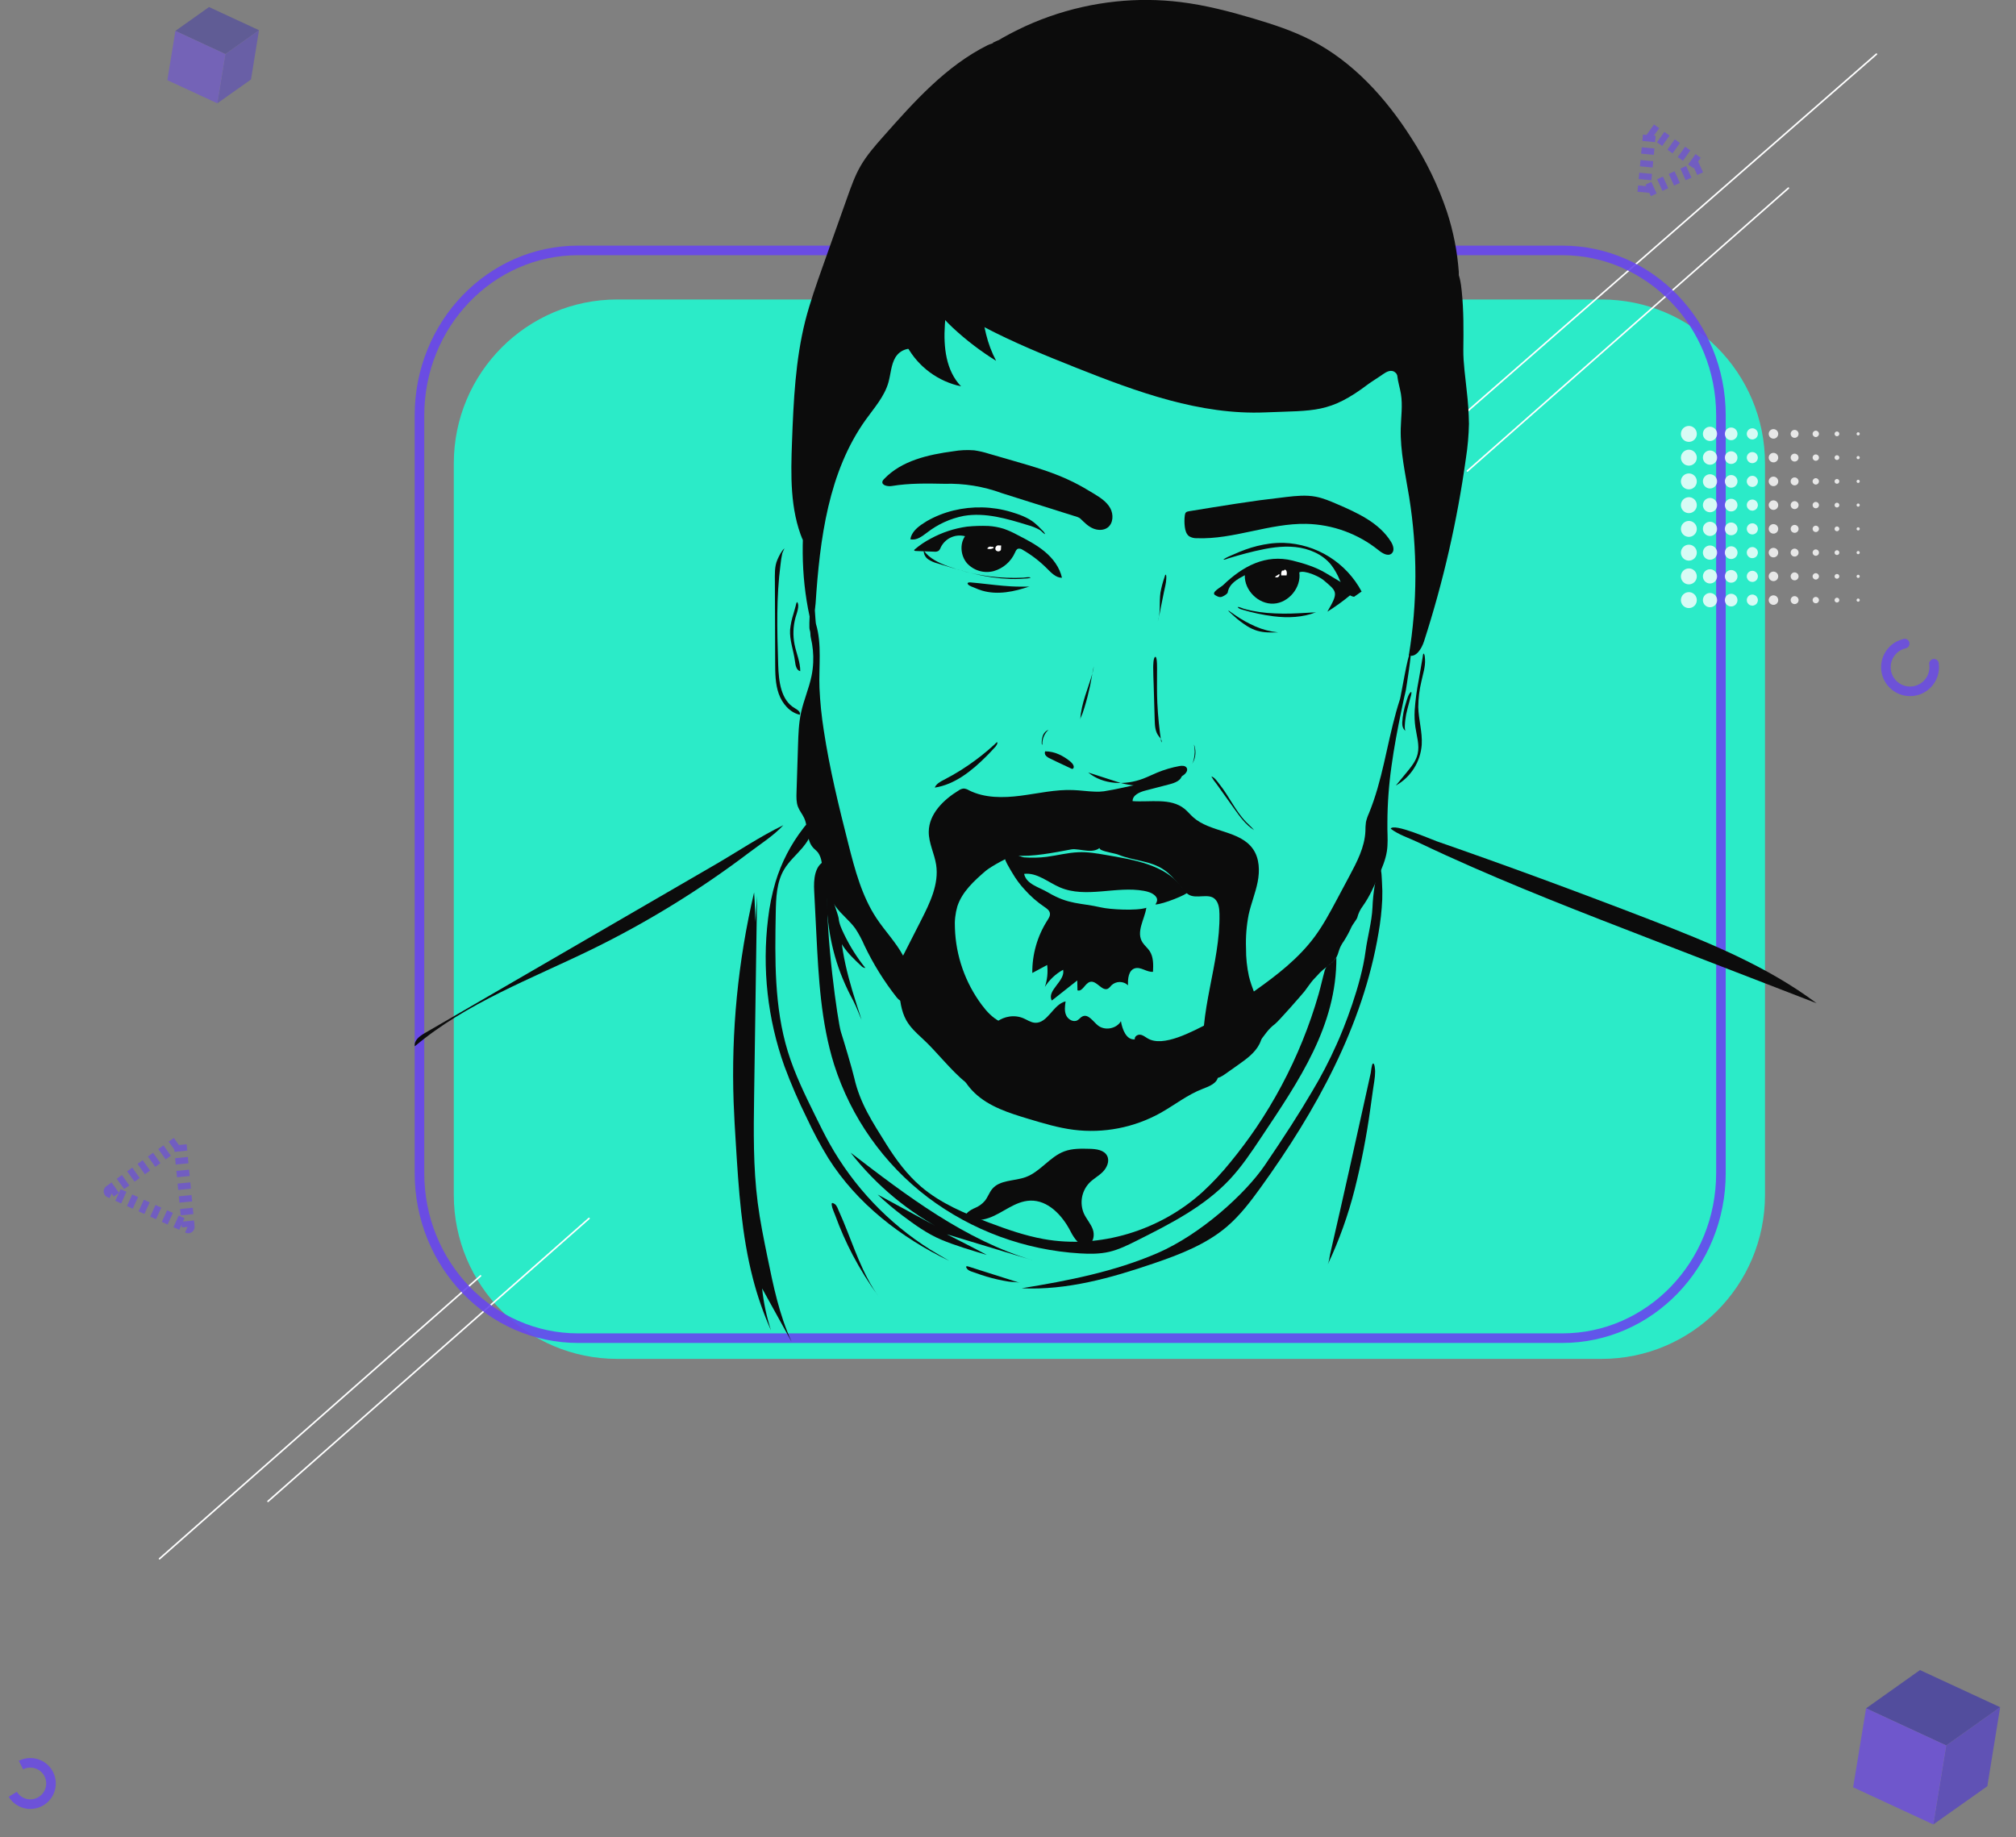 <svg width="632" height="576" viewBox="0 0 632 576" fill="none" xmlns="http://www.w3.org/2000/svg">
<rect x="0" y="0" width="632" height="576" fill="#808080" stroke="none"/>
<path d="M502.057 93.883H193.519C165.211 93.883 142.263 116.896 142.263 145.283V374.6C142.263 402.987 165.211 426 193.519 426H502.057C530.365 426 553.313 402.987 553.313 374.6V145.283C553.313 116.896 530.365 93.883 502.057 93.883Z" fill="#2BEBC8"/>
<line x1="450.024" y1="137.647" x2="588.24" y2="16.976" stroke="white" stroke-width="0.5" stroke-linecap="round"/>
<line x1="50.022" y1="488.647" x2="150.647" y2="399.978" stroke="white" stroke-width="0.5" stroke-linecap="round"/>
<line x1="84.022" y1="470.647" x2="184.647" y2="381.978" stroke="white" stroke-width="0.5" stroke-linecap="round"/>
<line x1="460.022" y1="147.647" x2="560.647" y2="58.978" stroke="white" stroke-width="0.5" stroke-linecap="round"/>
<path opacity="0.9" d="M181.249 78.5H489.751C517.173 78.5 539.5 101.61 539.5 130.239V367.761C539.5 396.39 517.173 419.5 489.751 419.5H181.249C153.827 419.5 131.5 396.39 131.5 367.761V130.239C131.5 101.61 153.827 78.5 181.249 78.5Z" stroke="#6846ED" stroke-width="3"/>
<path d="M288.169 88.484C289.056 89.683 289.479 91.401 289.629 92.939C289.96 96.481 289.736 100.052 288.966 103.524C288.613 105.118 288.254 107.046 287.472 108.474C286.77 109.718 285.714 109.189 284.518 109.388C283.728 109.537 282.978 109.852 282.317 110.313C281.657 110.773 281.102 111.369 280.688 112.061C279.303 114.424 279.253 117.311 278.496 119.943C277.241 124.309 274.103 127.82 271.453 131.507C259.678 147.906 257.008 169.02 255.683 189.186C255.578 190.764 255.269 192.657 253.81 193.267C248.136 167.127 254.203 139.614 264.992 115.143C269.042 105.957 273.839 96.941 280.723 89.643C282.845 87.39 285.206 86.316 288.02 87.809C288.648 88.17 289.218 88.625 289.709 89.158C291.459 90.974 293.323 92.677 295.287 94.258C299.323 97.336 303.63 100.04 308.154 102.335C317.618 107.33 327.58 111.396 337.542 115.353C356.5 122.875 376.26 130.138 396.633 129.279C412.074 128.625 416.766 129.669 429.104 120.288C429.373 120.078 430.937 119.064 432.865 117.79C434.464 116.731 438.768 112.75 439.53 124.224C439.689 126.607 441.358 111.851 441.423 111.506C441.647 110.293 440.77 109.174 439.898 108.304C437.201 105.596 434.03 103.408 430.544 101.851C425.867 99.768 420.766 98.879 415.72 98.004L398.64 95.047C370.97 90.257 343.245 85.462 315.242 83.419C306.649 82.794 297.504 82.545 290.017 86.82" fill="#0C0C0C"/>
<path d="M460.505 132.886C460.427 136.493 460.109 140.09 459.554 143.655C456.857 163.136 452.462 182.343 446.419 201.054C445.671 203.362 443.958 206.194 441.647 205.49C444.371 189.03 444.406 172.235 441.751 155.763C440.601 148.645 438.947 141.542 439.121 134.334C439.211 130.723 439.759 127.081 439.181 123.515C438.872 121.597 438.24 119.733 438.04 117.805C437.722 114.808 435.052 107.815 435.769 104.878C437.433 98.169 442.503 95.417 444.162 88.709C444.989 85.382 446.349 81.481 449.671 80.662C452.162 80.042 454.837 81.66 456.216 83.843C457.596 86.026 457.98 88.709 458.244 91.291C458.871 97.415 458.817 103.479 458.742 109.618C458.702 113.954 459.409 118.365 459.823 122.676C460.225 126.065 460.452 129.473 460.505 132.886V132.886Z" fill="#0C0C0C"/>
<path d="M318.883 14.261C332.93 17.463 343.739 28.492 352.954 39.591C356.44 43.802 360.032 49.367 357.79 54.362C356.734 56.71 354.582 58.358 352.47 59.812C340.934 67.834 322.225 79.233 308.746 83.229C308.926 86.196 317.807 84.897 320.656 85.727C324.641 86.87 329.024 85.542 333.109 86.111C338.165 86.815 343.335 86.611 348.331 87.665C354.508 88.943 360.146 92.02 366.079 94.158C378.795 98.779 392.708 99.118 405.574 103.309C412.089 105.432 418.365 108.549 425.164 109.398C431.964 110.248 439.754 108.195 443.211 102.265C444.74 99.643 445.263 96.556 446.538 93.804C447.813 91.051 450.309 88.454 453.332 88.594C454.329 88.644 455.474 88.983 456.321 88.439C457.317 87.809 457.382 86.386 457.317 85.202C456.849 78.8 455.603 72.479 453.606 66.38C450.85 58.185 447.07 50.372 442.359 43.128C434.389 30.64 424.098 19.321 410.978 12.578C405.3 9.666 399.208 7.668 393.096 5.849C385.55 3.602 377.904 1.613 370.094 0.649C363.354 -0.179 356.543 -0.236 349.791 0.48C342.68 1.23 335.68 2.811 328.935 5.19C325.566 6.377 322.271 7.765 319.067 9.346C317.467 10.135 315.889 10.968 314.335 11.844C313.563 12.283 312.806 12.768 312.029 13.202C311.252 13.637 310.405 13.777 309.608 14.171C296.588 20.665 286.601 31.839 276.947 42.743C274.342 45.685 271.722 48.658 269.764 52.064C268.041 55.061 266.87 58.358 265.705 61.625L257.934 83.484C255.942 89.108 253.949 94.743 252.455 100.532C249.347 112.885 248.764 125.718 248.291 138.45C247.902 148.89 247.643 159.714 251.678 169.35C254.558 152.124 259.961 135.42 267.712 119.778C270.462 114.234 273.5 108.834 276.539 103.439C279.527 98.159 282.934 92.28 288.628 89.583C289.405 89.213 290.122 88.873 290.964 89.038C292.09 89.253 293.22 89.398 294.341 89.638C295.862 89.958 297.351 90.416 298.789 91.006C301.633 92.11 304.132 93.955 306.027 96.351C306.645 97.168 307.161 98.059 307.561 99.004C308.338 100.842 308.657 102.84 309.13 104.783C309.835 107.678 310.891 110.476 312.273 113.115C307.444 110.115 302.913 106.655 298.744 102.785C297.693 101.786 296.672 100.787 295.726 99.713C294.009 97.814 292.658 95.612 291.741 93.219C291.475 92.602 291.331 91.939 291.318 91.266C291.382 89.768 292.812 89.318 293.968 88.829C301.092 85.849 308.503 83.612 316.084 82.155C325.408 80.367 334.967 79.767 344.097 77.16C353.228 74.552 362.189 69.552 366.896 61.29C372.275 51.834 370.96 39.437 365.107 30.27C359.255 21.105 349.462 14.955 339.071 11.789C334.394 10.37 329.503 9.491 324.626 9.79C319.944 10.168 315.37 11.404 311.132 13.437" fill="#0C0C0C"/>
<path d="M314.036 154.584C308.298 152.477 302.212 151.485 296.104 151.662C290.58 151.552 285.016 151.448 279.567 152.357C278.272 152.571 276.285 152.147 276.648 150.883C276.757 150.611 276.928 150.368 277.146 150.174C282.626 144.389 290.979 142.531 298.859 141.467C301.021 141.095 303.222 140.996 305.409 141.173C306.946 141.395 308.462 141.744 309.942 142.216L317.737 144.469C324.118 146.312 330.534 148.171 336.481 151.133C338.713 152.242 340.869 153.505 343.001 154.809C344.934 155.988 346.921 157.282 348.032 159.26C349.143 161.238 349.028 164.1 347.19 165.419C345.89 166.343 344.087 166.273 342.623 165.644C341.044 164.959 339.968 163.795 338.752 162.647C338.175 162.102 337.368 161.947 336.63 161.712L333.562 160.748L321.05 156.802L314.036 154.584Z" fill="#0C0C0C"/>
<path d="M284.344 108.589C286.108 111.771 288.533 114.535 291.455 116.694C294.377 118.854 297.727 120.359 301.28 121.107C296.518 116.197 295.751 108.704 296.204 101.911C296.418 98.779 296.812 95.527 295.706 92.59C294.162 88.499 289.499 86.021 285.245 86.596C284.354 86.716 283.203 86.835 282.835 87.76C282.398 88.953 282.065 90.181 281.838 91.431C281.281 94.174 281.176 96.991 281.53 99.768C281.91 102.859 282.864 105.851 284.344 108.589V108.589Z" fill="#0C0C0C"/>
<path d="M403.317 155.793C406.346 155.444 409.434 155.139 412.433 155.703C414.764 156.138 416.96 157.082 419.137 158.016C425.568 160.783 432.392 163.885 436.073 169.85C436.76 170.968 437.268 172.572 436.312 173.476C435.171 174.545 433.373 173.476 432.158 172.477C425.711 167.306 417.747 164.406 409.494 164.225C397.943 164.005 386.765 169.15 375.224 168.721C374.387 168.758 373.556 168.557 372.828 168.141C371.896 167.492 371.558 166.273 371.423 165.144C371.276 163.96 371.276 162.762 371.423 161.578C371.538 160.693 371.837 160.414 372.693 160.274L379.951 159.095C384.907 158.296 389.863 157.526 394.834 156.837C397.674 156.483 400.493 156.118 403.317 155.793Z" fill="#0C0C0C"/>
<path d="M289.589 163.985C287.676 165.184 285.749 166.802 285.385 169.035C287.278 169.535 289.081 168.121 290.645 166.947C294.005 164.334 297.929 162.548 302.102 161.732C308.846 160.564 315.685 162.602 322.225 164.62C323.541 164.964 324.807 165.478 325.991 166.148C326.539 166.493 327.062 167.247 327.659 167.452C327.419 166.96 327.08 166.523 326.663 166.168C325.933 165.358 325.144 164.603 324.302 163.91C322.205 162.202 319.436 161.223 316.875 160.464C313.962 159.601 310.947 159.131 307.91 159.065C304.876 158.994 301.847 159.321 298.899 160.039C295.969 160.753 293.154 161.876 290.535 163.376C290.242 163.586 289.913 163.785 289.589 163.985Z" fill="#0C0C0C"/>
<path d="M402.416 170.184C407.464 170.356 412.379 171.856 416.668 174.532C420.957 177.209 424.469 180.968 426.853 185.434L424.492 187.088C422.161 186.733 421.005 184.166 420.059 181.993C419.364 180.221 418.427 178.555 417.274 177.043C414.585 173.721 410.341 171.942 406.097 171.493C401.853 171.043 397.579 171.788 393.43 172.757C391.587 173.193 389.76 173.669 387.951 174.185C387.031 174.452 386.109 174.726 385.186 175.009C384.688 175.164 384.011 175.509 383.498 175.439C384.374 174.71 385.734 174.255 386.77 173.781C387.972 173.231 389.196 172.732 390.441 172.282C392.887 171.396 395.42 170.773 397.998 170.424C399.462 170.235 400.939 170.155 402.416 170.184Z" fill="#0C0C0C"/>
<path d="M309.832 164.884C311.481 164.981 313.112 165.28 314.689 165.773C316.134 166.287 317.537 166.915 318.883 167.652C321.872 169.18 324.86 170.729 327.465 172.872C330.071 175.014 332.197 177.867 332.92 181.129C331.007 181.129 329.533 179.535 328.178 178.181C325.909 175.908 323.349 173.946 320.567 172.347C320.367 172.197 320.139 172.09 319.896 172.034C319.654 171.977 319.402 171.971 319.157 172.017C318.659 172.187 318.415 172.737 318.196 173.221C317.575 174.623 316.655 175.871 315.5 176.876C314.344 177.881 312.983 178.618 311.511 179.036C310.029 179.423 308.47 179.4 306.999 178.969C305.529 178.538 304.203 177.715 303.163 176.588C301.17 174.28 300.802 170.594 302.525 168.096C301.05 167.71 299.486 167.847 298.1 168.484C296.714 169.121 295.59 170.22 294.919 171.593C294.785 172 294.554 172.368 294.247 172.667C293.817 172.919 293.314 173.016 292.822 172.941L289.216 172.807L287.363 172.737C286.899 172.737 286.247 172.692 286.795 172.202C288.331 170.893 290.011 169.762 291.801 168.83C295.326 166.913 299.166 165.647 303.138 165.094C305.362 164.87 307.599 164.8 309.832 164.884Z" fill="#0C0C0C"/>
<path d="M297.21 177.527C294.321 176.473 291.382 175.094 289.579 172.597C289.566 173.133 289.686 173.664 289.93 174.141C290.174 174.618 290.532 175.027 290.974 175.329C291.865 175.921 292.85 176.356 293.888 176.613C297.609 177.777 301.359 178.931 305.14 179.83C308.922 180.778 312.791 181.338 316.686 181.503C317.772 181.54 318.858 181.528 319.944 181.468C320.472 181.443 321 181.403 321.528 181.353C322.05 181.359 322.571 181.287 323.072 181.138C322.932 180.734 321.234 181.069 320.845 181.089C319.984 181.133 319.127 181.158 318.265 181.163C316.532 181.163 314.778 181.114 313.07 180.974C309.608 180.703 306.177 180.131 302.814 179.265C300.918 178.781 299.048 178.2 297.21 177.527V177.527Z" fill="#0C0C0C"/>
<path d="M322.763 183.831C317.986 185.484 312.756 186.593 307.91 185.16C307.133 184.927 306.373 184.643 305.633 184.31C305.04 184.046 303.97 183.736 303.526 183.257C302.943 182.622 303.8 182.542 304.234 182.577C305.09 182.647 305.947 182.732 306.799 182.822C310.206 183.177 313.608 183.636 317.035 183.821C317.996 183.871 318.958 183.906 319.924 183.906C320.422 183.906 320.885 183.906 321.368 183.906C321.835 183.941 322.303 183.916 322.763 183.831V183.831Z" fill="#0C0C0C"/>
<path d="M383.433 183.431C389.659 177.437 396.817 173.661 405.195 175.729C408.682 176.583 412.497 177.777 415.571 179.62L422.988 184.056C423.486 184.37 424.098 184.795 424.083 185.404C424.042 185.645 423.951 185.873 423.815 186.076C423.68 186.278 423.503 186.449 423.296 186.578C421.021 188.461 418.623 190.19 416.119 191.753C419.725 185.569 419.202 185.484 414.898 181.848C413.519 180.684 408.921 178.631 407.322 179.43C407.99 184.146 404.01 188.991 399.268 189.236C394.526 189.48 390.068 185.08 390.237 180.319C387.801 181.623 385.336 182.992 384.882 185.729C384.822 186.099 383.886 186.763 383.109 187.063C382.332 187.362 381.615 186.993 380.937 186.563C379.533 185.714 382.735 184.101 383.433 183.431Z" fill="#0C0C0C"/>
<path d="M412.597 191.923C408.398 193.571 403.746 193.761 399.273 193.202C395.857 192.771 392.484 192.048 389.191 191.039C388.802 190.919 388.17 190.684 388 190.285C388.563 190.23 389.415 190.699 389.993 190.854C390.775 191.074 391.562 191.269 392.354 191.433C393.956 191.762 395.576 191.999 397.206 192.143C400.508 192.403 403.825 192.438 407.133 192.248C408.059 192.208 408.981 192.158 409.902 192.098L411.282 192.013C411.722 192.04 412.164 192.009 412.597 191.923V191.923Z" fill="#0C0C0C"/>
<path d="M327.645 235.536C327.548 235.765 327.52 236.017 327.564 236.262C327.608 236.507 327.723 236.734 327.894 236.914C328.239 237.27 328.652 237.552 329.109 237.743C330.487 238.433 331.877 239.099 333.278 239.741C333.981 240.076 334.688 240.401 335.4 240.74C335.734 240.895 336.222 241.24 336.486 240.85C336.984 240.066 335.928 239.042 335.425 238.633C334.38 237.778 333.23 237.061 332.003 236.5C330.635 235.87 329.149 235.541 327.645 235.536V235.536Z" fill="#0C0C0C"/>
<path d="M341.148 242.169C345.826 246.02 352.715 246.255 358.373 244.097C359.867 243.528 361.297 242.813 362.776 242.199C365 241.28 367.314 240.597 369.68 240.161C370.502 240.006 371.523 239.966 371.981 240.66C372.629 241.66 371.483 242.823 370.427 243.373C364.519 246.442 357.677 247.177 351.255 245.431" fill="#0C0C0C"/>
<path d="M338.658 225.555C338.942 220.46 341.148 215.84 342.488 210.995C342.689 210.303 342.826 209.594 342.897 208.877C342.428 210.91 342.159 212.998 341.721 215.041C341.223 217.348 340.64 219.641 339.938 221.894C339.744 222.513 339.539 223.128 339.33 223.737C339.146 224.262 338.688 225.006 338.658 225.555Z" fill="#0C0C0C"/>
<path d="M363.787 185.814C363.359 188.836 363.917 192.008 362.936 194.9C363.355 193.392 363.688 191.861 363.932 190.315C364.264 188.766 364.576 187.218 364.868 185.669C365.142 184.295 365.581 182.837 365.615 181.433C365.615 181.168 365.695 180.434 365.496 180.199C365.297 179.965 365.177 180.594 365.102 180.829C364.528 182.451 364.088 184.119 363.787 185.814V185.814Z" fill="#0C0C0C"/>
<path d="M295.88 244.477C294.749 245.061 293.509 245.721 293.041 246.909C299.402 245.91 304.716 241.6 309.269 237.034C309.957 236.345 310.634 235.645 311.287 234.921C311.785 234.382 312.462 233.792 312.641 233.058C312.861 232.139 312.014 233.158 311.75 233.398C311.082 234.012 310.405 234.606 309.717 235.196C306.996 237.51 304.111 239.623 301.085 241.52C299.388 242.579 297.653 243.564 295.88 244.477Z" fill="#0C0C0C"/>
<path d="M243.962 208.517C244.122 213.557 244.784 219.506 249.153 222.004C249.974 222.473 251.07 223.178 250.727 224.067C247.564 223.352 245.208 220.54 244.127 217.473C243.046 214.406 243.021 211.084 243.011 207.833L242.951 190.989L242.921 182.457C242.921 180.12 242.747 177.612 243.723 175.429C244.221 174.285 244.968 172.722 245.93 171.898C245.666 172.407 245.435 172.932 245.237 173.471C244.98 174.668 244.792 175.879 244.675 177.098C244.341 179.62 244.112 182.148 243.957 184.685C243.644 189.745 243.634 194.82 243.728 199.885C243.803 202.758 243.873 205.635 243.962 208.517Z" fill="#0C0C0C"/>
<path d="M443.714 227.963C444.122 230.765 445.074 233.612 444.416 236.365C443.918 238.563 442.424 240.361 440.989 242.124L437.587 246.26C439.891 244.967 441.838 243.121 443.254 240.888C444.67 238.654 445.511 236.103 445.701 233.463C445.945 229.516 444.705 225.625 444.615 221.669C444.632 218.965 444.958 216.271 445.587 213.642C446.05 211.404 446.892 209.001 446.732 206.694C446.698 206.194 446.703 205.22 446.294 204.86C446.05 205.13 446.06 205.63 446 205.979L445.582 208.402L444.76 213.172C444.135 216.327 443.711 219.519 443.49 222.728C443.392 224.476 443.467 226.23 443.714 227.963V227.963Z" fill="#0C0C0C"/>
<path d="M254.413 211.894C253.611 215.8 251.967 219.491 251.125 223.382C250.388 226.784 250.278 230.291 250.169 233.767L249.705 248.383C249.656 249.926 249.616 251.515 250.169 252.954C250.667 254.212 251.568 255.266 252.126 256.5C253.461 259.457 252.729 263.298 254.886 265.716C255.384 266.286 256.031 266.715 256.495 267.34C257.063 268.21 257.431 269.196 257.571 270.227C258.537 275.032 259.095 280.147 261.934 284.138C263.737 286.676 266.332 288.559 268.14 291.086C269.242 292.762 270.194 294.533 270.985 296.376C273.747 302.171 277.143 307.639 281.111 312.68C281.714 313.445 282.745 314.269 283.527 313.679C283.709 313.529 283.856 313.342 283.96 313.13C286.341 309.009 285.33 303.679 283.064 299.498C280.797 295.317 277.415 291.851 274.79 287.885C270.178 280.926 268.011 272.669 265.954 264.567C262.965 252.804 260.066 240.995 258.253 228.992C257.553 224.577 257.101 220.126 256.898 215.66C256.644 208.986 257.715 202.008 255.802 195.614C255.568 194.85 255.304 185.459 254.572 185.779C254.144 186.638 253.476 196.444 253.825 197.393C254.173 198.342 253.969 199.016 254.203 199.99C254.803 202.502 255.048 205.087 254.931 207.668C254.871 209.088 254.698 210.501 254.413 211.894Z" fill="#0C0C0C"/>
<path d="M350.752 248.278C348.999 247.804 347.898 250.111 347.554 251.9L345.472 262.709C345.198 264.138 343.903 265.781 345.198 266.43C346.493 267.08 349.771 267.569 350.593 267.929C355.484 269.927 360.59 269.727 364.953 272.709C368.201 274.927 370.93 279.313 372.509 280.377C374.97 282.015 378.985 279.792 380.977 281.95C382.093 283.139 382.262 284.912 382.292 286.546C382.576 302.161 375.513 317.486 377.466 333.001C377.734 335.144 378.656 337.736 380.798 337.971C382.028 338.101 383.164 337.351 384.175 336.637L388.25 333.755C390.795 331.957 393.44 330.043 394.84 327.261C396.488 323.974 396.115 320.018 395.079 316.492C394.043 312.965 392.389 309.628 391.527 306.052C390.904 303.186 390.6 300.259 390.621 297.325C390.483 293.758 390.762 290.188 391.452 286.686C392.21 283.234 393.589 279.942 394.267 276.476C394.944 273.009 394.845 269.173 392.867 266.256C388.802 260.261 379.418 261.021 374.029 256.18C373.087 255.336 372.295 254.332 371.309 253.538C366.955 250.041 360.634 251.54 355.061 251.14C355.031 249.267 357.242 248.303 359.045 247.839L366.716 245.841C368.355 245.416 370.298 244.672 370.552 242.998L358.508 245.496C354.378 246.355 350.224 247.429 346.055 248.063C345.129 248.185 344.193 248.222 343.26 248.173C340.969 248.103 338.693 247.754 336.396 247.674C330.882 247.449 325.438 248.748 319.959 249.452C314.48 250.156 308.667 250.226 303.735 247.739C303.252 247.432 302.702 247.245 302.132 247.194C301.56 247.245 301.012 247.451 300.548 247.789C295.796 250.676 291.223 255.141 291.158 260.711C291.113 264.268 292.931 267.574 293.474 271.091C294.401 277.085 291.562 282.979 288.807 288.394L283.557 298.709C282.96 299.796 282.46 300.935 282.063 302.111C281.296 304.678 281.565 307.426 281.794 310.103C282.118 313.45 282.471 316.906 284.11 319.838C285.33 322.011 287.178 323.745 289.016 325.423C293.684 329.679 297.903 335.413 302.829 339.379C304.741 340.903 306.939 342.025 309.292 342.679C311.645 343.332 314.106 343.505 316.527 343.186C317.15 343.133 317.748 342.916 318.26 342.556C318.797 342.045 319.183 341.395 319.376 340.678C320.538 337.43 321.164 334.013 321.229 330.563C321.284 327.691 320.791 324.499 318.574 322.671C317.125 321.472 315.187 321.082 313.503 320.253C311.152 319.094 309.324 317.096 307.755 314.993C302.585 308.046 299.656 299.68 299.362 291.017C299.219 288.694 299.477 286.363 300.124 284.128C301.619 279.548 305.379 276.136 309.005 273.009C310.5 271.715 317.07 268.049 318.23 268.179C323.321 268.738 330.778 267.22 335.814 266.281C338.474 265.781 343.534 268.379 345.611 264.747C346.453 263.249 345.044 263.024 346.04 261.645C346.707 260.864 347.421 260.123 348.177 259.427C350.169 257.269 350.667 254.028 349.821 251.27C349.497 250.206 351.629 248.273 350.453 247.874C350.319 247.829 347.33 247.839 347.19 247.839" fill="#0C0C0C"/>
<path d="M327.4 284.293C328.138 284.793 328.959 285.352 329.124 286.226C329.288 287.1 328.77 287.865 328.307 288.584C325.188 293.488 323.559 299.196 323.62 305.013L328.282 302.515C328.56 304.83 328.313 307.178 327.56 309.384C328.983 307.137 330.953 305.289 333.283 304.014C334.035 307.545 328.023 310.507 329.742 313.659L337.711 307.361L337.781 310.463C339.38 310.997 340.142 308.18 341.766 307.8C343.818 307.301 345.497 310.907 347.365 309.928C347.762 309.645 348.114 309.301 348.406 308.909C349.104 308.231 350.037 307.849 351.01 307.844C351.982 307.838 352.919 308.209 353.626 308.879C353.521 306.821 353.79 304.184 355.753 303.569C357.631 302.98 359.499 304.843 361.456 304.643C361.566 302.425 361.635 300.033 360.41 298.15C359.767 297.175 358.816 296.436 358.179 295.457C356.057 292.18 358.801 288.254 359.369 284.583C356.171 285.617 347.778 285.082 345.193 284.468C338.658 282.969 335.126 283.664 328.526 279.757C325.677 278.074 321.747 277.2 321.054 273.953C325.099 273.454 328.566 276.606 332.322 278.204C340.456 281.666 349.9 277.704 358.592 279.268C359.857 279.498 361.162 279.877 362.079 280.766C362.995 281.656 362.911 282.47 362.203 283.544C364.694 283.479 372.23 280.352 372.24 279.762C372.24 279.293 370.701 278.389 370.417 278.014C365.107 271.021 355.369 269.522 346.712 268.024C343.833 267.524 340.924 267.025 338.005 267.17C334.688 267.305 331.45 268.169 328.153 268.603C325.79 268.901 323.404 268.96 321.03 268.778C319.675 268.673 315.585 266.106 314.903 267.779C314.38 269.063 316.771 272.609 317.393 273.718C318.483 275.59 319.778 277.334 321.254 278.918C323.071 280.96 325.136 282.765 327.4 284.293Z" fill="#0C0C0C"/>
<path d="M320.805 319.204C321.996 319.704 323.102 320.513 324.387 320.618C328.422 320.952 330.12 314.848 334.055 313.919C333.841 315.368 333.637 316.916 334.215 318.245C334.792 319.574 336.471 320.563 337.751 319.853C338.349 319.524 338.747 318.894 339.375 318.615C341.168 317.8 342.618 320.158 344.132 321.417C346.289 323.21 349.99 322.551 351.404 320.128C351.828 322.746 353.133 326.122 355.763 325.813C355.568 324.973 356.58 324.269 357.436 324.369C358.293 324.469 359 325.048 359.738 325.498C364.634 328.495 373.879 323.29 379.019 320.723C378.82 324.219 378.75 327.146 381.057 329.769C382.172 331.038 381.968 335.653 381.859 337.341C381.714 339.549 379.119 340.548 377.052 341.337C372.285 343.151 368.23 346.423 363.777 348.91C355.492 353.51 345.963 355.354 336.566 354.175C331.744 353.556 327.062 352.147 322.409 350.748C316.347 348.92 310.041 346.957 305.474 342.566C303.415 340.58 301.799 338.18 300.732 335.523C300.241 334.466 300.033 333.299 300.129 332.136C300.333 330.723 301.275 329.534 302.241 328.48C304.398 326.126 306.837 324.048 309.503 322.296C310.041 321.941 310.604 321.687 311.162 321.377C311.67 321.021 312.158 320.636 312.622 320.223C313.719 319.431 314.987 318.909 316.322 318.7C317.834 318.442 319.388 318.617 320.805 319.204V319.204Z" fill="#0C0C0C"/>
<path d="M416.014 303.015C413.862 304.643 413.783 304.943 411.626 307.226C411.083 307.8 409.489 310.083 408.996 310.722C408.139 311.806 400.757 320.238 399.666 321.042C397.529 322.606 396.414 324.579 394.755 326.647C393.096 328.715 390.909 330.643 388.279 330.823L387.662 320.772C387.51 319.454 387.574 318.119 387.851 316.821C388.598 314.044 391.134 312.191 393.48 310.532C400.349 305.677 407.108 300.437 412.119 293.669C414.789 290.062 416.911 286.091 419.028 282.13L423.062 274.572C425.408 270.177 427.814 265.581 428.043 260.586C428.035 259.631 428.091 258.676 428.213 257.729C428.43 256.767 428.747 255.832 429.159 254.937C431.236 249.867 432.646 244.552 433.871 239.222C435.097 233.892 436.207 228.422 437.697 223.103C438.065 221.794 438.459 220.485 438.882 219.191C439.186 218.262 441.373 204.835 442.21 204.256C442.708 203.931 440.84 215.745 440.745 216.244C440.606 216.974 440.426 217.693 440.247 218.417C439.933 219.871 439.624 221.319 439.321 222.773C438.12 228.547 437.019 234.347 436.222 240.191C435.391 246.029 434.962 251.917 434.937 257.814C434.937 258.533 434.937 259.257 434.937 259.977C434.992 262.299 435.126 264.642 434.763 266.935C434.335 269.617 433.239 272.14 432.153 274.627C430.738 277.859 429.314 281.121 427.266 283.988C426.433 285.085 425.828 286.339 425.488 287.675C425.408 288.074 423.804 290.172 423.695 290.557C423.008 292.092 422.208 293.575 421.304 294.993C418.674 298.689 420.472 299.488 416.771 302.38C416.029 302.96 415.581 303.235 415.312 304.189C414.609 306.686 414.081 309.184 413.369 311.681C411.944 316.645 410.256 321.529 408.313 326.312C404.431 335.89 399.554 345.031 393.764 353.585C391.273 357.249 388.616 360.803 385.794 364.25C383.093 367.61 380.148 370.764 376.982 373.686C363.668 385.749 344.78 391.613 327.122 388.417C321.319 387.363 315.725 385.42 310.186 383.327C302.57 380.459 294.889 377.277 288.707 371.973C284.374 368.251 280.922 363.601 277.884 358.755C273.59 351.842 269.635 345.973 267.817 337.981C267.159 335.099 264.509 326.272 263.608 323.45C262.666 320.493 258.711 292.695 259.439 279.263C259.608 276.116 259.742 272.849 258.537 269.937C255.349 271.436 255.05 275.781 255.24 279.308L255.912 292.63C256.614 306.481 257.342 320.503 261.486 333.73C266.765 350.293 277.01 364.82 290.824 375.329C304.679 385.769 321.29 391.889 338.588 392.927C341.656 393.112 344.77 393.132 347.763 392.428C350.757 391.723 353.556 390.335 356.316 388.956C366.776 383.706 377.515 378.281 385.53 369.715C389.236 365.749 392.269 361.223 395.283 356.692C407.237 338.76 419.062 321.637 418.943 300.063C418.046 301.237 418.041 301.506 416.886 302.246" fill="#0C0C0C"/>
<path d="M251.797 259.682C247.901 264.708 244.956 270.409 243.11 276.501C242.004 280.269 241.224 284.126 240.779 288.029C238.876 303.61 240.626 319.421 245.89 334.204C247.949 339.754 250.298 345.192 252.928 350.494C254.934 354.815 257.184 359.017 259.668 363.081C268.634 377.297 282.446 387.982 297.574 395.255C295.581 394.101 293.589 392.947 291.596 391.718C278.475 383.446 267.625 372.013 260.036 358.461C258.482 355.678 257.077 352.821 255.673 349.969C252.415 343.35 249.143 336.702 246.976 329.649C242.697 315.697 242.926 300.812 243.19 286.216C243.275 281.511 243.429 276.561 245.84 272.524C247.369 269.967 249.685 267.999 251.603 265.716C252.968 264.098 254.168 262.22 254.592 260.097C254.716 259.502 255.035 257.999 254.168 257.774C253.302 257.549 252.201 259.157 251.797 259.682Z" fill="#0C0C0C"/>
<path d="M432.163 292.425C427.276 321.612 412.537 348.271 395.233 372.242C392.065 376.633 388.758 380.994 384.653 384.51C378.098 390.115 369.849 393.272 361.695 396.059C348.316 400.635 334.394 404.551 320.278 403.857C334.797 401.504 349.377 398.657 362.881 392.817C376.385 386.978 390.441 374.21 396.513 365.279C402.585 356.348 407.362 348.935 411.252 342.302C414.139 337.506 416.727 332.536 419.003 327.421C421.334 322.326 426.703 308.774 428.083 298.259C428.651 293.914 430.076 288.884 430.26 284.503C430.345 282.262 430.568 280.028 430.927 277.814C431.11 276.705 431.324 275.605 431.57 274.513C431.729 273.813 431.839 272.085 432.566 271.735C433.194 273.069 433.144 275.182 433.244 276.655C433.362 278.416 433.389 280.182 433.323 281.945C433.164 285.46 432.776 288.961 432.163 292.425Z" fill="#0C0C0C"/>
<path d="M311.013 372.772C313.408 369.825 317.956 370.314 321.523 369.02C326.11 367.357 329.074 362.652 333.642 360.943C336.132 360.009 338.892 360.069 341.562 360.139C343.649 360.189 346.144 360.489 347.086 362.357C347.917 363.995 347.031 366.028 345.731 367.352C344.431 368.676 342.742 369.525 341.477 370.849C340.29 372.106 339.498 373.686 339.199 375.391C338.901 377.096 339.109 378.852 339.798 380.439C340.59 382.158 341.93 383.591 342.578 385.37C343.225 387.148 342.822 389.585 341.083 390.245C338.702 391.134 336.755 388.282 335.604 386.014C333.049 381.019 328.536 376.169 322.937 376.383C318.136 376.573 314.44 380.23 310.086 381.778C308.803 382.232 307.46 382.498 306.101 382.567C305.319 382.607 303.397 382.867 302.839 382.133C301.708 380.634 304.647 379.096 305.578 378.716C306.805 378.224 307.895 377.443 308.756 376.438C309.658 375.319 310.096 373.896 311.013 372.772Z" fill="#0C0C0C"/>
<path d="M275.139 374.475L296.657 386.164C284.978 380.171 274.741 371.699 266.656 361.338C284.329 374.915 302.52 388.771 323.879 395.125L296.841 386.933C301.011 389.086 305.225 391.169 309.349 393.397C304.592 391.963 299.626 390.54 295.033 388.611C290.725 386.798 286.705 383.906 282.989 381.119C280.244 379.062 277.622 376.843 275.139 374.475V374.475Z" fill="#0C0C0C"/>
<path d="M262.029 288.474C261.675 291.286 262.676 294.133 264.235 296.501C265.795 298.869 267.877 300.822 269.944 302.755C270.108 302.958 270.313 303.124 270.544 303.244C270.775 303.365 271.029 303.436 271.289 303.454C268.652 300.175 266.403 296.602 264.584 292.805C263.797 291.156 263.06 289.598 262.891 287.765C262.831 287.14 259.987 278.479 259.454 278.114C259.15 277.904 259.254 285.402 259.234 285.107C260.056 295.762 262.462 304.433 267.543 313.824C268.539 315.712 269.57 318.62 270.093 319.699C269.097 316.647 268.101 313.589 267.179 310.507C265.595 305.143 264.26 299.678 263.693 294.098C263.478 292.091 263.157 290.097 262.731 288.124" fill="#0C0C0C"/>
<path d="M386.88 253.468C388.673 255.991 390.536 258.583 393.151 260.236C392.394 259.327 391.497 258.553 390.66 257.704C387.278 254.207 385.321 249.627 382.292 245.85C381.709 245.121 380.723 243.583 379.752 243.418C380.218 244.247 380.761 245.03 381.375 245.756L383.204 248.323L386.88 253.468Z" fill="#0C0C0C"/>
<path d="M364.061 232.768C364.44 232.109 363.743 231.385 363.259 230.77C362.149 229.416 362.044 227.518 361.994 225.775L361.665 214.701C361.616 212.903 361.511 211.089 361.521 209.286C361.521 208.842 361.521 206.019 362.188 205.914C362.856 205.809 362.721 210.125 362.721 210.585C362.721 213.867 362.657 217.133 362.816 220.415C363.016 224.552 363.432 228.675 364.061 232.768V232.768Z" fill="#0C0C0C"/>
<path d="M394.137 197.737C396.234 198.362 398.471 198.302 400.662 198.237C398.222 197.994 395.834 197.372 393.584 196.394C391.313 195.402 389.145 194.191 387.109 192.777C386.561 192.408 386.028 192.018 385.49 191.638C385.359 191.523 385.207 191.434 385.042 191.379C385.189 191.625 385.382 191.842 385.609 192.018C386.078 192.467 386.561 192.902 387.054 193.332C388.297 194.44 389.63 195.442 391.039 196.329C392.006 196.932 393.047 197.405 394.137 197.737V197.737Z" fill="#0C0C0C"/>
<path d="M249.103 202.113C249.676 204.89 250.896 207.573 250.871 210.41C249.656 210.125 249.377 208.557 249.222 207.313C248.809 203.981 247.484 200.744 247.688 197.393C247.863 195.694 248.221 194.019 248.754 192.397L249.427 190.005C249.541 189.61 249.586 189.006 249.89 188.721C250.791 189.805 249.696 192.452 249.392 193.566C248.623 196.352 248.524 199.281 249.103 202.113Z" fill="#0C0C0C"/>
<path d="M440.666 229.152C440.167 228.827 440.486 226.26 440.541 225.74C440.678 224.588 440.898 223.448 441.199 222.328C441.487 221.184 441.816 220.051 442.095 218.907C442.22 218.372 442.633 217.408 442.404 216.879C441.562 217.378 441.094 219.276 440.82 220.155C440.126 222.218 439.713 224.366 439.59 226.539C439.56 227.518 439.794 228.587 440.666 229.152Z" fill="#0C0C0C"/>
<path d="M319.775 402.183C318.719 401.849 317.339 401.933 316.228 401.764C315.117 401.594 313.882 401.359 312.741 401.099C310.389 400.57 308.076 399.881 305.817 399.036C304.986 398.727 303.641 398.467 303.118 397.683C302.44 396.684 303.312 396.933 304.034 397.183L311.506 399.556L319.775 402.183Z" fill="#0C0C0C"/>
<path d="M416.238 396.394C419.819 388.811 422.655 380.896 424.706 372.762C426.764 364.586 428.377 356.303 429.538 347.951C429.84 345.873 430.13 343.792 430.409 341.707C430.658 339.814 431.097 337.831 431.092 335.923C431.092 335.493 430.967 333.115 430.385 333.425C430.006 333.645 429.812 335.923 429.712 336.367C429.468 337.491 429.214 338.62 428.97 339.744C427.004 348.655 425.027 357.567 423.037 366.478C421.048 375.389 419.021 384.321 416.956 393.272C416.736 394.246 416.647 395.515 416.238 396.394Z" fill="#0C0C0C"/>
<path d="M275.483 406.499C270.307 399.356 267.687 390.814 264.325 382.752C263.9 381.753 263.462 380.744 263.01 379.725C262.656 378.951 262.377 377.887 261.62 377.407C260.863 376.928 260.624 377.078 260.749 377.832C260.893 378.891 261.496 380.055 261.859 381.064C263.415 385.347 265.258 389.519 267.378 393.552C269.765 398.057 272.474 402.385 275.483 406.499V406.499Z" fill="#0C0C0C"/>
<path d="M237.328 280.821L236.416 343.216C236.252 354.49 236.087 365.814 237.532 377.003C238.269 382.737 239.425 388.402 240.585 394.066C242.428 403.097 244.301 412.218 248.141 420.59L238.921 403.916C239.374 408.381 240.306 412.784 241.701 417.049C239.372 411.828 237.483 406.421 236.052 400.884C232.471 387.143 231.569 372.862 230.688 358.691C230.414 354.295 230.14 349.904 229.985 345.508C229.197 323.404 231.356 301.293 236.406 279.762C236.92 287.312 236.938 294.888 236.461 302.44C236.461 302.89 236.291 303.439 235.843 303.514C235.395 303.589 235.594 302.59 235.873 302.945" fill="#0C0C0C"/>
<path d="M133.098 323.904C131.524 324.819 129.711 326.207 130.04 328C146.253 314.344 166.581 306.871 185.614 297.57C202.956 289.086 219.44 278.942 234.837 267.28C238.373 264.602 242.562 261.955 245.571 258.688C238.289 262.215 231.35 266.9 224.337 270.971L202.246 283.789L158.058 309.424L133.098 323.904Z" fill="#0C0C0C"/>
<path d="M517.509 288.404C535.65 295.432 553.925 302.85 569.506 314.514L517.922 294.573C507.138 290.407 496.354 286.241 485.635 281.915C474.816 277.555 464.062 273.034 453.447 268.199C450.458 266.837 447.47 265.443 444.481 264.018C441.786 262.734 438.309 261.625 435.978 259.787C436.89 257.944 448.536 263.079 450.453 263.748C455.869 265.63 461.279 267.538 466.682 269.472C477.584 273.372 488.456 277.368 499.298 281.461C505.378 283.745 511.448 286.06 517.509 288.404Z" fill="#0C0C0C"/>
<path d="M313 170.933C312.835 170.944 312.675 170.993 312.533 171.078C312.391 171.163 312.271 171.281 312.184 171.422C312.097 171.563 312.045 171.723 312.031 171.888C312.018 172.053 312.045 172.219 312.109 172.372C312.196 172.514 312.317 172.632 312.462 172.715C312.607 172.798 312.769 172.843 312.936 172.847C313.102 172.85 313.267 172.812 313.415 172.735C313.563 172.658 313.689 172.545 313.782 172.407L313.857 171.008L312.781 170.973" fill="white"/>
<path d="M402.515 178.841L401.913 178.886C401.654 179.339 401.569 179.872 401.673 180.384H403.337C403.492 179.675 403.457 178.656 402.739 178.551" fill="white"/>
<path d="M310.983 171.488C310.853 171.418 310.71 171.376 310.563 171.364C310.416 171.351 310.269 171.369 310.129 171.416C309.989 171.463 309.86 171.537 309.75 171.636C309.64 171.734 309.551 171.854 309.489 171.987C309.833 172.117 310.205 172.159 310.569 172.11C310.934 172.061 311.282 171.923 311.581 171.708C311.51 171.582 311.396 171.487 311.261 171.439C311.125 171.391 310.977 171.394 310.843 171.448" fill="white"/>
<path d="M401.001 179.97L399.681 180.829C399.809 180.93 399.963 180.993 400.125 181.012C400.286 181.032 400.45 181.006 400.599 180.939C400.747 180.872 400.874 180.765 400.966 180.63C401.058 180.495 401.112 180.338 401.121 180.175" fill="white"/>
<path d="M328.695 228.777C328.254 228.96 327.859 229.241 327.541 229.598C327.223 229.955 326.989 230.38 326.857 230.84C326.687 231.375 326.589 231.932 326.569 232.493C326.569 232.803 326.504 233.283 326.733 233.537C326.778 233.248 326.793 232.955 326.778 232.663C326.813 232.307 326.878 231.955 326.972 231.609C327.16 230.917 327.47 230.264 327.888 229.681C328.124 229.351 328.394 229.048 328.695 228.777V228.777Z" fill="#0C0C0C"/>
<path d="M373.754 239.442C373.919 239.072 374.148 238.737 374.297 238.358C374.453 237.96 374.57 237.549 374.646 237.129C374.8 236.295 374.8 235.44 374.646 234.607C374.581 234.19 374.462 233.784 374.292 233.398C374.65 234.963 374.622 236.591 374.213 238.143C374.093 238.587 373.94 239.021 373.754 239.442V239.442Z" fill="#0C0C0C"/>
<g opacity="0.9">
<path opacity="0.9" d="M529.443 185.629C529.936 185.629 530.417 185.776 530.827 186.05C531.237 186.324 531.556 186.715 531.744 187.171C531.933 187.627 531.982 188.129 531.886 188.614C531.79 189.098 531.553 189.543 531.204 189.893C530.856 190.242 530.412 190.48 529.929 190.576C529.446 190.673 528.945 190.623 528.49 190.434C528.035 190.245 527.646 189.925 527.372 189.514C527.099 189.104 526.953 188.621 526.953 188.127C526.953 187.464 527.215 186.829 527.682 186.361C528.149 185.892 528.783 185.629 529.443 185.629V185.629Z" fill="white"/>
<path opacity="0.9" d="M536.073 185.889C536.515 185.888 536.947 186.018 537.314 186.264C537.682 186.509 537.969 186.858 538.138 187.267C538.308 187.676 538.353 188.126 538.267 188.56C538.182 188.995 537.97 189.394 537.658 189.707C537.346 190.021 536.948 190.234 536.515 190.321C536.082 190.408 535.633 190.364 535.225 190.195C534.817 190.025 534.468 189.739 534.223 189.371C533.978 189.002 533.847 188.57 533.847 188.127C533.847 187.534 534.081 186.966 534.498 186.546C534.916 186.127 535.482 185.89 536.073 185.889Z" fill="white"/>
<path opacity="0.9" d="M542.703 190.115C543.798 190.115 544.685 189.225 544.685 188.127C544.685 187.029 543.798 186.139 542.703 186.139C541.608 186.139 540.72 187.029 540.72 188.127C540.72 189.225 541.608 190.115 542.703 190.115Z" fill="white"/>
<path opacity="0.9" d="M549.338 186.383C549.682 186.382 550.018 186.484 550.305 186.675C550.591 186.866 550.815 187.138 550.947 187.456C551.08 187.775 551.115 188.125 551.048 188.464C550.982 188.802 550.817 189.113 550.574 189.358C550.331 189.602 550.021 189.768 549.684 189.836C549.346 189.904 548.997 189.87 548.679 189.738C548.361 189.606 548.089 189.383 547.898 189.096C547.706 188.809 547.604 188.472 547.604 188.127C547.604 187.665 547.787 187.223 548.112 186.896C548.437 186.569 548.878 186.385 549.338 186.383V186.383Z" fill="white"/>
<path opacity="0.9" d="M555.972 186.628C556.268 186.628 556.557 186.716 556.803 186.881C557.048 187.045 557.24 187.279 557.353 187.553C557.466 187.827 557.496 188.128 557.438 188.419C557.38 188.71 557.238 188.977 557.029 189.186C556.82 189.396 556.554 189.539 556.264 189.596C555.974 189.654 555.674 189.625 555.401 189.511C555.128 189.398 554.894 189.206 554.73 188.959C554.566 188.713 554.478 188.423 554.478 188.127C554.478 187.729 554.636 187.348 554.916 187.067C555.196 186.786 555.576 186.628 555.972 186.628Z" fill="white"/>
<path opacity="0.9" d="M562.592 186.878C562.839 186.877 563.08 186.949 563.285 187.086C563.491 187.223 563.651 187.417 563.746 187.645C563.841 187.873 563.867 188.125 563.819 188.367C563.772 188.61 563.654 188.833 563.48 189.008C563.306 189.183 563.084 189.303 562.842 189.351C562.6 189.4 562.35 189.375 562.122 189.281C561.894 189.187 561.699 189.026 561.562 188.821C561.425 188.616 561.352 188.374 561.352 188.127C561.352 187.796 561.483 187.479 561.715 187.245C561.947 187.011 562.263 186.879 562.592 186.878V186.878Z" fill="white"/>
<path opacity="0.9" d="M569.237 187.128C569.434 187.128 569.627 187.186 569.791 187.296C569.954 187.406 570.082 187.562 570.157 187.744C570.233 187.927 570.253 188.128 570.214 188.322C570.176 188.515 570.081 188.693 569.942 188.833C569.802 188.973 569.625 189.068 569.431 189.106C569.238 189.145 569.038 189.125 568.856 189.05C568.674 188.974 568.518 188.846 568.409 188.682C568.299 188.517 568.241 188.324 568.241 188.127C568.241 187.862 568.346 187.608 568.533 187.42C568.719 187.233 568.973 187.128 569.237 187.128Z" fill="white"/>
<path opacity="0.9" d="M575.867 187.377C576.015 187.377 576.159 187.421 576.282 187.504C576.405 187.586 576.501 187.703 576.557 187.84C576.614 187.977 576.629 188.127 576.6 188.273C576.571 188.418 576.5 188.552 576.395 188.656C576.291 188.761 576.158 188.833 576.013 188.862C575.868 188.89 575.717 188.876 575.581 188.819C575.444 188.762 575.328 188.666 575.246 188.543C575.164 188.42 575.12 188.275 575.12 188.127C575.121 187.928 575.2 187.739 575.34 187.598C575.48 187.458 575.669 187.379 575.867 187.377V187.377Z" fill="white"/>
<path opacity="0.9" d="M582.517 187.627C582.615 187.627 582.711 187.656 582.793 187.711C582.875 187.766 582.939 187.844 582.977 187.936C583.015 188.027 583.024 188.127 583.005 188.224C582.986 188.321 582.939 188.41 582.869 188.48C582.799 188.55 582.71 188.597 582.614 188.617C582.517 188.636 582.417 188.626 582.326 188.588C582.235 188.55 582.157 188.486 582.103 188.404C582.048 188.322 582.019 188.225 582.019 188.127C582.019 187.994 582.071 187.867 582.164 187.773C582.258 187.68 582.385 187.627 582.517 187.627Z" fill="white"/>
<path opacity="0.9" d="M529.443 178.196C529.936 178.196 530.417 178.343 530.827 178.617C531.237 178.892 531.556 179.282 531.744 179.738C531.933 180.195 531.982 180.697 531.886 181.181C531.79 181.666 531.553 182.111 531.204 182.46C530.856 182.809 530.412 183.047 529.929 183.144C529.446 183.24 528.945 183.19 528.49 183.001C528.035 182.812 527.646 182.492 527.372 182.082C527.099 181.671 526.953 181.188 526.953 180.694C526.953 180.032 527.215 179.396 527.682 178.928C528.149 178.46 528.783 178.196 529.443 178.196V178.196Z" fill="white"/>
<path opacity="0.9" d="M536.073 182.917C537.303 182.917 538.3 181.917 538.3 180.684C538.3 179.451 537.303 178.451 536.073 178.451C534.843 178.451 533.847 179.451 533.847 180.684C533.847 181.917 534.843 182.917 536.073 182.917Z" fill="white"/>
<path opacity="0.9" d="M542.703 182.672C543.798 182.672 544.685 181.782 544.685 180.684C544.685 179.586 543.798 178.696 542.703 178.696C541.608 178.696 540.72 179.586 540.72 180.684C540.72 181.782 541.608 182.672 542.703 182.672Z" fill="white"/>
<path opacity="0.9" d="M549.338 178.941C549.682 178.94 550.019 179.041 550.305 179.232C550.592 179.424 550.816 179.696 550.948 180.015C551.08 180.333 551.115 180.684 551.048 181.023C550.981 181.361 550.815 181.673 550.572 181.917C550.329 182.161 550.018 182.327 549.681 182.394C549.343 182.461 548.993 182.426 548.675 182.294C548.357 182.161 548.086 181.937 547.895 181.649C547.705 181.362 547.603 181.024 547.604 180.679C547.604 180.218 547.787 179.776 548.112 179.45C548.437 179.124 548.878 178.941 549.338 178.941V178.941Z" fill="white"/>
<path opacity="0.9" d="M555.972 179.185C556.268 179.185 556.557 179.273 556.803 179.438C557.048 179.603 557.24 179.837 557.353 180.11C557.466 180.384 557.496 180.686 557.438 180.976C557.38 181.267 557.238 181.534 557.029 181.744C556.82 181.953 556.554 182.096 556.264 182.154C555.974 182.211 555.674 182.182 555.401 182.068C555.128 181.955 554.894 181.763 554.73 181.516C554.566 181.27 554.478 180.98 554.478 180.684C554.478 180.286 554.636 179.905 554.916 179.624C555.196 179.343 555.576 179.185 555.972 179.185V179.185Z" fill="white"/>
<path opacity="0.9" d="M562.592 179.435C562.839 179.434 563.081 179.507 563.286 179.644C563.492 179.78 563.652 179.975 563.747 180.204C563.842 180.432 563.867 180.684 563.819 180.926C563.771 181.169 563.652 181.392 563.478 181.567C563.303 181.742 563.081 181.861 562.839 181.909C562.597 181.957 562.346 181.932 562.118 181.837C561.891 181.742 561.696 181.581 561.56 181.375C561.423 181.169 561.351 180.926 561.352 180.679C561.353 180.35 561.484 180.034 561.717 179.801C561.949 179.568 562.264 179.437 562.592 179.435V179.435Z" fill="white"/>
<path opacity="0.9" d="M569.232 181.683C569.782 181.683 570.228 181.236 570.228 180.684C570.228 180.132 569.782 179.685 569.232 179.685C568.682 179.685 568.236 180.132 568.236 180.684C568.236 181.236 568.682 181.683 569.232 181.683Z" fill="white"/>
<path opacity="0.9" d="M575.867 181.433C576.28 181.433 576.614 181.098 576.614 180.684C576.614 180.27 576.28 179.935 575.867 179.935C575.454 179.935 575.12 180.27 575.12 180.684C575.12 181.098 575.454 181.433 575.867 181.433Z" fill="white"/>
<path opacity="0.9" d="M582.517 180.179C582.615 180.179 582.711 180.209 582.793 180.264C582.875 180.318 582.939 180.396 582.977 180.488C583.015 180.579 583.024 180.679 583.005 180.776C582.986 180.873 582.939 180.962 582.869 181.032C582.799 181.102 582.71 181.15 582.614 181.169C582.517 181.188 582.417 181.178 582.326 181.14C582.235 181.103 582.157 181.039 582.103 180.956C582.048 180.874 582.019 180.778 582.019 180.679C582.019 180.546 582.071 180.419 582.164 180.326C582.258 180.232 582.385 180.179 582.517 180.179Z" fill="white"/>
<path opacity="0.9" d="M529.443 170.754C529.936 170.754 530.417 170.9 530.827 171.175C531.237 171.449 531.556 171.839 531.744 172.295C531.933 172.752 531.982 173.254 531.886 173.738C531.79 174.223 531.553 174.668 531.204 175.017C530.856 175.367 530.412 175.604 529.929 175.701C529.446 175.797 528.945 175.748 528.49 175.559C528.035 175.37 527.646 175.049 527.372 174.639C527.099 174.228 526.953 173.745 526.953 173.251C526.953 172.589 527.215 171.954 527.682 171.485C528.149 171.017 528.783 170.754 529.443 170.754Z" fill="white"/>
<path opacity="0.9" d="M536.073 170.998C536.515 170.997 536.947 171.128 537.314 171.373C537.682 171.618 537.969 171.968 538.138 172.376C538.308 172.785 538.353 173.235 538.267 173.67C538.182 174.104 537.97 174.503 537.658 174.817C537.346 175.13 536.948 175.344 536.515 175.431C536.082 175.517 535.633 175.473 535.225 175.304C534.817 175.135 534.468 174.848 534.223 174.48C533.978 174.112 533.847 173.679 533.847 173.236C533.847 172.644 534.081 172.075 534.498 171.656C534.916 171.236 535.482 171 536.073 170.998V170.998Z" fill="white"/>
<path opacity="0.9" d="M542.708 171.248C543.102 171.248 543.487 171.365 543.815 171.585C544.142 171.804 544.398 172.116 544.549 172.482C544.699 172.847 544.739 173.248 544.662 173.636C544.585 174.024 544.395 174.38 544.117 174.659C543.838 174.938 543.483 175.129 543.097 175.206C542.71 175.283 542.31 175.243 541.945 175.092C541.581 174.941 541.27 174.685 541.051 174.356C540.832 174.028 540.715 173.641 540.715 173.246C540.715 172.716 540.925 172.208 541.299 171.833C541.673 171.459 542.179 171.248 542.708 171.248Z" fill="white"/>
<path opacity="0.9" d="M549.338 171.493C549.682 171.492 550.018 171.593 550.305 171.784C550.591 171.975 550.815 172.247 550.947 172.566C551.08 172.884 551.115 173.235 551.048 173.573C550.982 173.912 550.817 174.223 550.574 174.467C550.331 174.711 550.021 174.878 549.684 174.946C549.346 175.013 548.997 174.979 548.679 174.847C548.361 174.715 548.089 174.492 547.898 174.205C547.706 173.918 547.604 173.581 547.604 173.236C547.604 172.775 547.787 172.332 548.112 172.005C548.437 171.678 548.878 171.494 549.338 171.493V171.493Z" fill="white"/>
<path opacity="0.9" d="M555.972 171.743C556.268 171.743 556.557 171.831 556.803 171.995C557.048 172.16 557.24 172.394 557.353 172.668C557.466 172.942 557.496 173.243 557.438 173.534C557.38 173.824 557.238 174.091 557.029 174.301C556.82 174.51 556.554 174.653 556.264 174.711C555.974 174.769 555.674 174.739 555.401 174.626C555.128 174.512 554.894 174.32 554.73 174.074C554.566 173.827 554.478 173.538 554.478 173.241C554.478 172.844 554.636 172.463 554.916 172.182C555.196 171.901 555.576 171.743 555.972 171.743V171.743Z" fill="white"/>
<path opacity="0.9" d="M562.592 171.987C562.839 171.986 563.08 172.059 563.285 172.195C563.491 172.332 563.651 172.527 563.746 172.755C563.841 172.983 563.867 173.234 563.819 173.477C563.772 173.719 563.654 173.942 563.48 174.117C563.306 174.293 563.084 174.412 562.842 174.461C562.6 174.509 562.35 174.485 562.122 174.39C561.894 174.296 561.699 174.136 561.562 173.93C561.425 173.725 561.352 173.483 561.352 173.236C561.352 172.906 561.483 172.589 561.715 172.355C561.947 172.121 562.263 171.989 562.592 171.987V171.987Z" fill="white"/>
<path opacity="0.9" d="M569.237 172.237C569.434 172.237 569.627 172.296 569.791 172.406C569.954 172.515 570.082 172.671 570.157 172.854C570.233 173.036 570.253 173.237 570.214 173.431C570.176 173.625 570.081 173.803 569.942 173.943C569.802 174.082 569.625 174.177 569.431 174.216C569.238 174.255 569.038 174.235 568.856 174.159C568.674 174.084 568.518 173.956 568.409 173.791C568.299 173.627 568.241 173.434 568.241 173.236C568.241 172.971 568.346 172.717 568.533 172.53C568.719 172.342 568.973 172.237 569.237 172.237Z" fill="white"/>
<path opacity="0.9" d="M575.867 172.487C576.015 172.487 576.159 172.531 576.282 172.613C576.405 172.696 576.501 172.813 576.557 172.949C576.614 173.086 576.629 173.237 576.6 173.382C576.571 173.528 576.5 173.661 576.395 173.766C576.291 173.871 576.158 173.942 576.013 173.971C575.868 174 575.717 173.985 575.581 173.928C575.444 173.872 575.328 173.776 575.246 173.652C575.164 173.529 575.12 173.384 575.12 173.236C575.121 173.038 575.2 172.848 575.34 172.708C575.48 172.568 575.669 172.488 575.867 172.487V172.487Z" fill="white"/>
<path opacity="0.9" d="M582.517 172.732C582.615 172.732 582.711 172.761 582.793 172.816C582.875 172.871 582.939 172.949 582.977 173.04C583.015 173.131 583.024 173.232 583.005 173.329C582.986 173.426 582.939 173.515 582.869 173.584C582.799 173.654 582.71 173.702 582.614 173.721C582.517 173.74 582.417 173.731 582.326 173.693C582.235 173.655 582.157 173.591 582.103 173.509C582.048 173.427 582.019 173.33 582.019 173.231C582.019 173.099 582.071 172.972 582.164 172.878C582.258 172.784 582.385 172.732 582.517 172.732Z" fill="white"/>
<path opacity="0.9" d="M529.443 163.306C529.936 163.306 530.417 163.452 530.827 163.727C531.237 164.001 531.556 164.391 531.744 164.848C531.933 165.304 531.982 165.806 531.886 166.291C531.79 166.775 531.553 167.22 531.204 167.569C530.856 167.919 530.412 168.157 529.929 168.253C529.446 168.349 528.945 168.3 528.49 168.111C528.035 167.922 527.646 167.602 527.372 167.191C527.099 166.78 526.953 166.297 526.953 165.803C526.953 165.141 527.215 164.506 527.682 164.037C528.149 163.569 528.783 163.306 529.443 163.306V163.306Z" fill="white"/>
<path opacity="0.9" d="M536.073 168.026C537.303 168.026 538.3 167.027 538.3 165.793C538.3 164.56 537.303 163.561 536.073 163.561C534.843 163.561 533.847 164.56 533.847 165.793C533.847 167.027 534.843 168.026 536.073 168.026Z" fill="white"/>
<path opacity="0.9" d="M542.708 163.8C543.102 163.8 543.487 163.918 543.815 164.137C544.142 164.357 544.398 164.669 544.549 165.034C544.699 165.399 544.739 165.801 544.662 166.188C544.585 166.576 544.395 166.932 544.117 167.211C543.838 167.491 543.483 167.681 543.097 167.758C542.71 167.835 542.31 167.796 541.945 167.644C541.581 167.493 541.27 167.237 541.051 166.908C540.832 166.58 540.715 166.194 540.715 165.798C540.715 165.269 540.925 164.76 541.299 164.386C541.673 164.011 542.179 163.8 542.708 163.8Z" fill="white"/>
<path opacity="0.9" d="M549.338 164.05C549.682 164.049 550.019 164.151 550.305 164.342C550.592 164.533 550.816 164.805 550.948 165.124C551.08 165.443 551.115 165.794 551.048 166.132C550.981 166.471 550.815 166.782 550.572 167.026C550.329 167.27 550.018 167.436 549.681 167.503C549.343 167.571 548.993 167.536 548.675 167.403C548.357 167.271 548.086 167.046 547.895 166.759C547.705 166.471 547.603 166.134 547.604 165.788C547.604 165.327 547.787 164.885 548.112 164.559C548.437 164.233 548.878 164.05 549.338 164.05V164.05Z" fill="white"/>
<path opacity="0.9" d="M555.972 164.295C556.268 164.295 556.557 164.383 556.803 164.547C557.048 164.712 557.24 164.946 557.353 165.22C557.466 165.494 557.496 165.795 557.438 166.086C557.38 166.376 557.238 166.644 557.029 166.853C556.82 167.063 556.554 167.205 556.264 167.263C555.974 167.321 555.674 167.291 555.401 167.178C555.128 167.065 554.894 166.872 554.73 166.626C554.566 166.38 554.478 166.09 554.478 165.793C554.478 165.396 554.636 165.015 554.916 164.734C555.196 164.453 555.576 164.295 555.972 164.295V164.295Z" fill="white"/>
<path opacity="0.9" d="M562.602 167.037C563.287 167.037 563.843 166.48 563.843 165.793C563.843 165.107 563.287 164.55 562.602 164.55C561.917 164.55 561.362 165.107 561.362 165.793C561.362 166.48 561.917 167.037 562.602 167.037Z" fill="white"/>
<path opacity="0.9" d="M569.237 164.794C569.434 164.794 569.627 164.853 569.791 164.963C569.954 165.073 570.082 165.229 570.157 165.411C570.233 165.594 570.253 165.795 570.214 165.988C570.176 166.182 570.081 166.36 569.942 166.5C569.802 166.64 569.625 166.735 569.431 166.773C569.238 166.812 569.038 166.792 568.856 166.716C568.674 166.641 568.518 166.513 568.409 166.349C568.299 166.184 568.241 165.991 568.241 165.793C568.241 165.529 568.346 165.274 568.533 165.087C568.719 164.9 568.973 164.794 569.237 164.794Z" fill="white"/>
<path opacity="0.9" d="M575.867 165.039C576.015 165.039 576.159 165.083 576.282 165.165C576.405 165.248 576.501 165.365 576.557 165.502C576.614 165.639 576.629 165.789 576.6 165.935C576.571 166.08 576.5 166.214 576.395 166.318C576.291 166.423 576.158 166.494 576.013 166.523C575.868 166.552 575.717 166.537 575.581 166.481C575.444 166.424 575.328 166.328 575.246 166.205C575.164 166.082 575.12 165.937 575.12 165.788C575.121 165.59 575.2 165.4 575.34 165.26C575.48 165.12 575.669 165.041 575.867 165.039V165.039Z" fill="white"/>
<path opacity="0.9" d="M582.517 165.289C582.615 165.289 582.711 165.318 582.793 165.373C582.875 165.428 582.939 165.506 582.977 165.597C583.015 165.689 583.024 165.789 583.005 165.886C582.986 165.983 582.939 166.072 582.869 166.142C582.799 166.212 582.71 166.259 582.614 166.278C582.517 166.298 582.417 166.288 582.326 166.25C582.235 166.212 582.157 166.148 582.103 166.066C582.048 165.984 582.019 165.887 582.019 165.788C582.019 165.656 582.071 165.529 582.164 165.435C582.258 165.342 582.385 165.289 582.517 165.289Z" fill="white"/>
<path opacity="0.9" d="M529.443 155.863C529.936 155.863 530.417 156.01 530.827 156.284C531.237 156.558 531.556 156.949 531.744 157.405C531.933 157.861 531.982 158.363 531.886 158.848C531.79 159.332 531.553 159.777 531.204 160.127C530.856 160.476 530.412 160.714 529.929 160.81C529.446 160.907 528.945 160.857 528.49 160.668C528.035 160.479 527.646 160.159 527.372 159.748C527.099 159.338 526.953 158.855 526.953 158.361C526.953 157.698 527.215 157.063 527.682 156.595C528.149 156.126 528.783 155.863 529.443 155.863V155.863Z" fill="white"/>
<path opacity="0.9" d="M536.073 156.108C536.515 156.107 536.947 156.237 537.314 156.483C537.682 156.728 537.969 157.077 538.138 157.486C538.308 157.895 538.353 158.345 538.267 158.779C538.182 159.214 537.97 159.613 537.658 159.926C537.346 160.24 536.948 160.453 536.515 160.54C536.082 160.627 535.633 160.583 535.225 160.414C534.817 160.244 534.468 159.958 534.223 159.59C533.978 159.221 533.847 158.789 533.847 158.346C533.847 157.753 534.081 157.185 534.498 156.765C534.916 156.346 535.482 156.109 536.073 156.108V156.108Z" fill="white"/>
<path opacity="0.9" d="M542.703 160.334C543.798 160.334 544.685 159.444 544.685 158.346C544.685 157.248 543.798 156.358 542.703 156.358C541.608 156.358 540.72 157.248 540.72 158.346C540.72 159.444 541.608 160.334 542.703 160.334Z" fill="white"/>
<path opacity="0.9" d="M549.338 156.602C549.682 156.601 550.018 156.703 550.305 156.894C550.591 157.085 550.815 157.357 550.947 157.675C551.08 157.994 551.115 158.344 551.048 158.683C550.982 159.021 550.817 159.332 550.574 159.577C550.331 159.821 550.021 159.987 549.684 160.055C549.346 160.123 548.997 160.089 548.679 159.957C548.361 159.825 548.089 159.602 547.898 159.315C547.706 159.028 547.604 158.691 547.604 158.346C547.604 157.884 547.787 157.442 548.112 157.115C548.437 156.788 548.878 156.604 549.338 156.602Z" fill="white"/>
<path opacity="0.9" d="M555.972 156.852C556.268 156.852 556.557 156.94 556.803 157.105C557.048 157.269 557.24 157.503 557.353 157.777C557.466 158.051 557.496 158.352 557.438 158.643C557.38 158.934 557.238 159.201 557.029 159.41C556.82 159.62 556.554 159.763 556.264 159.82C555.974 159.878 555.674 159.849 555.401 159.735C555.128 159.622 554.894 159.43 554.73 159.183C554.566 158.937 554.478 158.647 554.478 158.351C554.478 157.953 554.636 157.572 554.916 157.291C555.196 157.01 555.576 156.852 555.972 156.852Z" fill="white"/>
<path opacity="0.9" d="M562.602 159.59C563.287 159.59 563.843 159.033 563.843 158.346C563.843 157.659 563.287 157.102 562.602 157.102C561.917 157.102 561.362 157.659 561.362 158.346C561.362 159.033 561.917 159.59 562.602 159.59Z" fill="white"/>
<path opacity="0.9" d="M569.237 157.347C569.434 157.347 569.627 157.405 569.791 157.515C569.954 157.625 570.082 157.781 570.157 157.963C570.233 158.146 570.253 158.347 570.214 158.541C570.176 158.734 570.081 158.912 569.942 159.052C569.802 159.192 569.625 159.287 569.431 159.326C569.238 159.364 569.038 159.344 568.856 159.269C568.674 159.193 568.518 159.065 568.409 158.901C568.299 158.736 568.241 158.543 568.241 158.346C568.241 158.081 568.346 157.827 568.533 157.639C568.719 157.452 568.973 157.347 569.237 157.347Z" fill="white"/>
<path opacity="0.9" d="M575.867 159.095C576.28 159.095 576.614 158.76 576.614 158.346C576.614 157.932 576.28 157.596 575.867 157.596C575.454 157.596 575.12 157.932 575.12 158.346C575.12 158.76 575.454 159.095 575.867 159.095Z" fill="white"/>
<path opacity="0.9" d="M582.517 157.841C582.615 157.841 582.711 157.871 582.793 157.925C582.875 157.98 582.939 158.058 582.977 158.15C583.015 158.241 583.024 158.341 583.005 158.438C582.986 158.535 582.939 158.624 582.869 158.694C582.799 158.764 582.71 158.811 582.614 158.831C582.517 158.85 582.417 158.84 582.326 158.802C582.235 158.764 582.157 158.7 582.103 158.618C582.048 158.536 582.019 158.44 582.019 158.341C582.019 158.208 582.071 158.081 582.164 157.988C582.258 157.894 582.385 157.841 582.517 157.841Z" fill="white"/>
<path opacity="0.9" d="M529.443 148.415C529.936 148.415 530.417 148.562 530.827 148.836C531.237 149.111 531.556 149.501 531.744 149.957C531.933 150.414 531.982 150.916 531.886 151.4C531.79 151.885 531.553 152.33 531.204 152.679C530.856 153.028 530.412 153.266 529.929 153.363C529.446 153.459 528.945 153.409 528.49 153.22C528.035 153.031 527.646 152.711 527.372 152.301C527.099 151.89 526.953 151.407 526.953 150.913C526.953 150.251 527.215 149.615 527.682 149.147C528.149 148.679 528.783 148.415 529.443 148.415Z" fill="white"/>
<path opacity="0.9" d="M536.073 153.136C537.303 153.136 538.3 152.136 538.3 150.903C538.3 149.67 537.303 148.67 536.073 148.67C534.843 148.67 533.847 149.67 533.847 150.903C533.847 152.136 534.843 153.136 536.073 153.136Z" fill="white"/>
<path opacity="0.9" d="M542.703 152.891C543.798 152.891 544.685 152.001 544.685 150.903C544.685 149.805 543.798 148.915 542.703 148.915C541.608 148.915 540.72 149.805 540.72 150.903C540.72 152.001 541.608 152.891 542.703 152.891Z" fill="white"/>
<path opacity="0.9" d="M549.338 149.165C549.682 149.164 550.019 149.265 550.305 149.456C550.592 149.648 550.816 149.92 550.948 150.238C551.08 150.557 551.115 150.908 551.048 151.247C550.981 151.585 550.815 151.897 550.572 152.141C550.329 152.385 550.018 152.551 549.681 152.618C549.343 152.685 548.993 152.65 548.675 152.518C548.357 152.385 548.086 152.161 547.895 151.873C547.705 151.586 547.603 151.248 547.604 150.903C547.604 150.442 547.787 150 548.112 149.674C548.437 149.348 548.878 149.165 549.338 149.165V149.165Z" fill="white"/>
<path opacity="0.9" d="M555.972 149.409C556.268 149.409 556.557 149.497 556.803 149.662C557.048 149.827 557.24 150.061 557.353 150.334C557.466 150.608 557.496 150.91 557.438 151.2C557.38 151.491 557.238 151.758 557.029 151.968C556.82 152.177 556.554 152.32 556.264 152.378C555.974 152.435 555.674 152.406 555.401 152.292C555.128 152.179 554.894 151.987 554.73 151.74C554.566 151.494 554.478 151.204 554.478 150.908C554.478 150.51 554.636 150.129 554.916 149.848C555.196 149.567 555.576 149.409 555.972 149.409V149.409Z" fill="white"/>
<path opacity="0.9" d="M562.592 149.664C562.839 149.663 563.081 149.736 563.286 149.873C563.492 150.009 563.652 150.204 563.747 150.433C563.842 150.661 563.867 150.913 563.819 151.155C563.771 151.398 563.652 151.621 563.478 151.796C563.303 151.971 563.081 152.09 562.839 152.138C562.597 152.186 562.346 152.161 562.118 152.066C561.891 151.971 561.696 151.81 561.56 151.604C561.423 151.398 561.351 151.155 561.352 150.908C561.353 150.578 561.484 150.263 561.717 150.03C561.949 149.797 562.264 149.665 562.592 149.664V149.664Z" fill="white"/>
<path opacity="0.9" d="M569.232 151.902C569.782 151.902 570.228 151.455 570.228 150.903C570.228 150.351 569.782 149.904 569.232 149.904C568.682 149.904 568.236 150.351 568.236 150.903C568.236 151.455 568.682 151.902 569.232 151.902Z" fill="white"/>
<path opacity="0.9" d="M575.867 151.652C576.28 151.652 576.614 151.317 576.614 150.903C576.614 150.489 576.28 150.154 575.867 150.154C575.454 150.154 575.12 150.489 575.12 150.903C575.12 151.317 575.454 151.652 575.867 151.652Z" fill="white"/>
<path opacity="0.9" d="M582.517 150.398C582.615 150.398 582.711 150.428 582.793 150.483C582.875 150.537 582.939 150.616 582.977 150.707C583.015 150.798 583.024 150.899 583.005 150.995C582.986 151.092 582.939 151.181 582.869 151.251C582.799 151.321 582.71 151.369 582.614 151.388C582.517 151.407 582.417 151.397 582.326 151.359C582.235 151.322 582.157 151.258 582.103 151.175C582.048 151.093 582.019 150.997 582.019 150.898C582.019 150.765 582.071 150.638 582.164 150.545C582.258 150.451 582.385 150.398 582.517 150.398Z" fill="white"/>
<path opacity="0.9" d="M529.443 140.973C529.936 140.973 530.417 141.119 530.827 141.394C531.237 141.668 531.556 142.058 531.744 142.514C531.933 142.971 531.982 143.473 531.886 143.957C531.79 144.442 531.553 144.887 531.204 145.236C530.856 145.586 530.412 145.823 529.929 145.92C529.446 146.016 528.945 145.967 528.49 145.778C528.035 145.589 527.646 145.268 527.372 144.858C527.099 144.447 526.953 143.964 526.953 143.47C526.953 142.808 527.215 142.173 527.682 141.704C528.149 141.236 528.783 140.973 529.443 140.973V140.973Z" fill="white"/>
<path opacity="0.9" d="M536.073 141.217C536.515 141.216 536.947 141.347 537.314 141.592C537.682 141.837 537.969 142.187 538.138 142.595C538.308 143.004 538.353 143.454 538.267 143.889C538.182 144.323 537.97 144.722 537.658 145.036C537.346 145.349 536.948 145.563 536.515 145.65C536.082 145.736 535.633 145.692 535.225 145.523C534.817 145.354 534.468 145.067 534.223 144.699C533.978 144.331 533.847 143.898 533.847 143.455C533.847 142.863 534.081 142.294 534.498 141.875C534.916 141.455 535.482 141.219 536.073 141.217Z" fill="white"/>
<path opacity="0.9" d="M542.703 145.443C543.798 145.443 544.685 144.553 544.685 143.455C544.685 142.357 543.798 141.467 542.703 141.467C541.608 141.467 540.72 142.357 540.72 143.455C540.72 144.553 541.608 145.443 542.703 145.443Z" fill="white"/>
<path opacity="0.9" d="M549.338 141.717C549.681 141.717 550.016 141.819 550.301 142.01C550.586 142.201 550.808 142.472 550.939 142.79C551.07 143.108 551.105 143.457 551.038 143.794C550.971 144.132 550.806 144.441 550.563 144.684C550.321 144.927 550.012 145.093 549.676 145.16C549.34 145.227 548.991 145.193 548.674 145.061C548.358 144.93 548.087 144.707 547.896 144.421C547.706 144.135 547.604 143.799 547.604 143.455C547.604 142.994 547.787 142.552 548.112 142.226C548.437 141.9 548.878 141.717 549.338 141.717V141.717Z" fill="white"/>
<path opacity="0.9" d="M555.972 141.962C556.268 141.962 556.557 142.05 556.803 142.214C557.048 142.379 557.24 142.613 557.353 142.887C557.466 143.161 557.496 143.462 557.438 143.753C557.38 144.043 557.238 144.31 557.029 144.52C556.82 144.729 556.554 144.872 556.264 144.93C555.974 144.988 555.674 144.958 555.401 144.845C555.128 144.731 554.894 144.539 554.73 144.293C554.566 144.046 554.478 143.757 554.478 143.46C554.478 143.063 554.636 142.682 554.916 142.401C555.196 142.12 555.576 141.962 555.972 141.962V141.962Z" fill="white"/>
<path opacity="0.9" d="M562.592 142.211C562.838 142.211 563.077 142.284 563.281 142.421C563.485 142.558 563.644 142.752 563.738 142.979C563.832 143.206 563.857 143.457 563.809 143.698C563.761 143.939 563.643 144.161 563.469 144.335C563.296 144.509 563.075 144.627 562.834 144.675C562.594 144.723 562.344 144.698 562.118 144.604C561.891 144.51 561.697 144.351 561.561 144.146C561.425 143.942 561.352 143.701 561.352 143.455C561.352 143.125 561.483 142.809 561.715 142.576C561.948 142.342 562.263 142.211 562.592 142.211V142.211Z" fill="white"/>
<path opacity="0.9" d="M569.237 142.456C569.434 142.456 569.627 142.515 569.791 142.625C569.954 142.734 570.082 142.89 570.157 143.073C570.233 143.255 570.253 143.456 570.214 143.65C570.176 143.844 570.081 144.022 569.942 144.162C569.802 144.301 569.625 144.397 569.431 144.435C569.238 144.474 569.038 144.454 568.856 144.378C568.674 144.303 568.518 144.175 568.409 144.01C568.299 143.846 568.241 143.653 568.241 143.455C568.241 143.19 568.346 142.936 568.533 142.749C568.719 142.561 568.973 142.456 569.237 142.456Z" fill="white"/>
<path opacity="0.9" d="M575.867 144.204C576.28 144.204 576.614 143.869 576.614 143.455C576.614 143.041 576.28 142.706 575.867 142.706C575.454 142.706 575.12 143.041 575.12 143.455C575.12 143.869 575.454 144.204 575.867 144.204Z" fill="white"/>
<path opacity="0.9" d="M582.517 142.951C582.615 142.951 582.711 142.98 582.793 143.035C582.875 143.09 582.939 143.168 582.977 143.259C583.015 143.35 583.024 143.451 583.005 143.548C582.986 143.645 582.939 143.734 582.869 143.803C582.799 143.873 582.71 143.921 582.614 143.94C582.517 143.959 582.417 143.95 582.326 143.912C582.235 143.874 582.157 143.81 582.103 143.728C582.048 143.646 582.019 143.549 582.019 143.45C582.019 143.318 582.071 143.191 582.164 143.097C582.258 143.003 582.385 142.951 582.517 142.951Z" fill="white"/>
<path opacity="0.9" d="M529.443 133.525C529.936 133.525 530.417 133.671 530.827 133.946C531.237 134.22 531.556 134.61 531.744 135.067C531.933 135.523 531.982 136.025 531.886 136.51C531.79 136.994 531.553 137.439 531.204 137.789C530.856 138.138 530.412 138.376 529.929 138.472C529.446 138.568 528.945 138.519 528.49 138.33C528.035 138.141 527.646 137.821 527.372 137.41C527.099 136.999 526.953 136.516 526.953 136.022C526.953 135.36 527.215 134.725 527.682 134.256C528.149 133.788 528.783 133.525 529.443 133.525Z" fill="white"/>
<path opacity="0.9" d="M536.073 138.245C537.303 138.245 538.3 137.246 538.3 136.012C538.3 134.779 537.303 133.78 536.073 133.78C534.843 133.78 533.847 134.779 533.847 136.012C533.847 137.246 534.843 138.245 536.073 138.245Z" fill="white"/>
<path opacity="0.9" d="M542.703 138.001C543.798 138.001 544.685 137.11 544.685 136.012C544.685 134.914 543.798 134.024 542.703 134.024C541.608 134.024 540.72 134.914 540.72 136.012C540.72 137.11 541.608 138.001 542.703 138.001Z" fill="white"/>
<path opacity="0.9" d="M549.338 134.269C549.682 134.268 550.019 134.37 550.305 134.561C550.592 134.752 550.816 135.024 550.948 135.343C551.08 135.662 551.115 136.013 551.048 136.351C550.981 136.69 550.815 137.001 550.572 137.245C550.329 137.489 550.018 137.655 549.681 137.723C549.343 137.79 548.993 137.755 548.675 137.622C548.357 137.49 548.086 137.265 547.895 136.978C547.705 136.69 547.603 136.353 547.604 136.007C547.604 135.779 547.649 135.553 547.736 135.342C547.823 135.131 547.951 134.94 548.112 134.778C548.273 134.617 548.464 134.489 548.674 134.401C548.885 134.314 549.11 134.269 549.338 134.269V134.269Z" fill="white"/>
<path opacity="0.9" d="M555.972 134.519C556.268 134.519 556.557 134.607 556.803 134.771C557.048 134.936 557.24 135.17 557.353 135.444C557.466 135.718 557.496 136.019 557.438 136.31C557.38 136.601 557.238 136.868 557.029 137.077C556.82 137.287 556.554 137.429 556.264 137.487C555.974 137.545 555.674 137.515 555.401 137.402C555.128 137.289 554.894 137.096 554.73 136.85C554.566 136.604 554.478 136.314 554.478 136.017C554.478 135.62 554.636 135.239 554.916 134.958C555.196 134.677 555.576 134.519 555.972 134.519Z" fill="white"/>
<path opacity="0.9" d="M562.592 134.764C562.839 134.763 563.081 134.835 563.286 134.972C563.492 135.109 563.652 135.304 563.747 135.532C563.842 135.761 563.867 136.012 563.819 136.255C563.771 136.498 563.652 136.721 563.478 136.895C563.303 137.07 563.081 137.189 562.839 137.237C562.597 137.285 562.346 137.26 562.118 137.165C561.891 137.07 561.696 136.909 561.56 136.703C561.423 136.497 561.351 136.255 561.352 136.007C561.353 135.678 561.484 135.362 561.717 135.129C561.949 134.896 562.264 134.765 562.592 134.764V134.764Z" fill="white"/>
<path opacity="0.9" d="M569.232 137.012C569.782 137.012 570.228 136.564 570.228 136.012C570.228 135.461 569.782 135.013 569.232 135.013C568.682 135.013 568.236 135.461 568.236 136.012C568.236 136.564 568.682 137.012 569.232 137.012Z" fill="white"/>
<path opacity="0.9" d="M575.867 136.762C576.28 136.762 576.614 136.426 576.614 136.012C576.614 135.599 576.28 135.263 575.867 135.263C575.454 135.263 575.12 135.599 575.12 136.012C575.12 136.426 575.454 136.762 575.867 136.762Z" fill="white"/>
<path opacity="0.9" d="M582.517 135.508C582.615 135.508 582.711 135.537 582.793 135.592C582.875 135.647 582.939 135.725 582.977 135.816C583.015 135.908 583.024 136.008 583.005 136.105C582.986 136.202 582.939 136.291 582.869 136.361C582.799 136.431 582.71 136.478 582.614 136.497C582.517 136.517 582.417 136.507 582.326 136.469C582.235 136.431 582.157 136.367 582.103 136.285C582.048 136.203 582.019 136.106 582.019 136.007C582.019 135.875 582.071 135.748 582.164 135.654C582.258 135.561 582.385 135.508 582.517 135.508Z" fill="white"/>
</g>
<path opacity="0.6" d="M515.326 60.297L517.217 40.553L533.37 52.063L515.326 60.297Z" stroke="#6846ED" stroke-width="4" stroke-linejoin="round" stroke-dasharray="2 2"/>
<g opacity="0.5" clip-path="url(#clip0)">
<path d="M54.988 9.688L65.523 2.212L81.194 9.472L70.659 16.948L54.988 9.688Z" fill="#3F37AA"/>
<path d="M70.659 16.948L81.194 9.472L78.689 24.917L68.129 32.386L70.659 16.948Z" fill="#523ECC"/>
<path d="M52.458 25.127L54.988 9.688L70.659 16.948L68.129 32.386L52.458 25.127Z" fill="#6846ED"/>
</g>
<g opacity="0.7" clip-path="url(#clip1)">
<path d="M585 535.539L601.897 523.548L627.031 535.191L610.134 547.182L585 535.539Z" fill="#3F37AA"/>
<path d="M610.134 547.182L627.03 535.191L623.012 559.962L606.076 571.942L610.134 547.182Z" fill="#523ECC"/>
<path d="M580.942 560.299L585 535.539L610.134 547.182L606.076 571.942L580.942 560.299Z" fill="#6846ED"/>
</g>
<path opacity="0.8" d="M6.572 553.326C8.327 552.435 10.465 552.351 12.367 553.286C15.579 554.864 16.904 558.747 15.325 561.959C13.747 565.171 9.864 566.495 6.652 564.917C5.512 564.356 4.61 563.506 3.991 562.498" stroke="#6846ED" stroke-width="3" stroke-linejoin="round"/>
<path opacity="0.6" d="M34.508 373.478L56.397 357.825L59.008 384.608L34.508 373.478Z" stroke="#6846ED" stroke-width="4" stroke-linejoin="round" stroke-dasharray="2 2"/>
<path opacity="0.8" d="M606.287 208.08C606.611 210.357 605.897 212.754 604.145 214.505C601.187 217.463 596.392 217.463 593.434 214.505C590.477 211.548 590.477 206.753 593.434 203.795C594.484 202.745 595.766 202.068 597.115 201.763" stroke="#6846ED" stroke-width="3" stroke-linecap="round" stroke-linejoin="round"/>
<defs>
<clipPath id="clip0">
<rect width="26.962" height="28.31" fill="white" transform="translate(75.934 34.605) rotate(-164.126)"/>
</clipPath>
<clipPath id="clip1">
<rect width="43.243" height="45.405" fill="white" transform="translate(618.594 575.501) rotate(-164.126)"/>
</clipPath>
</defs>
</svg>
